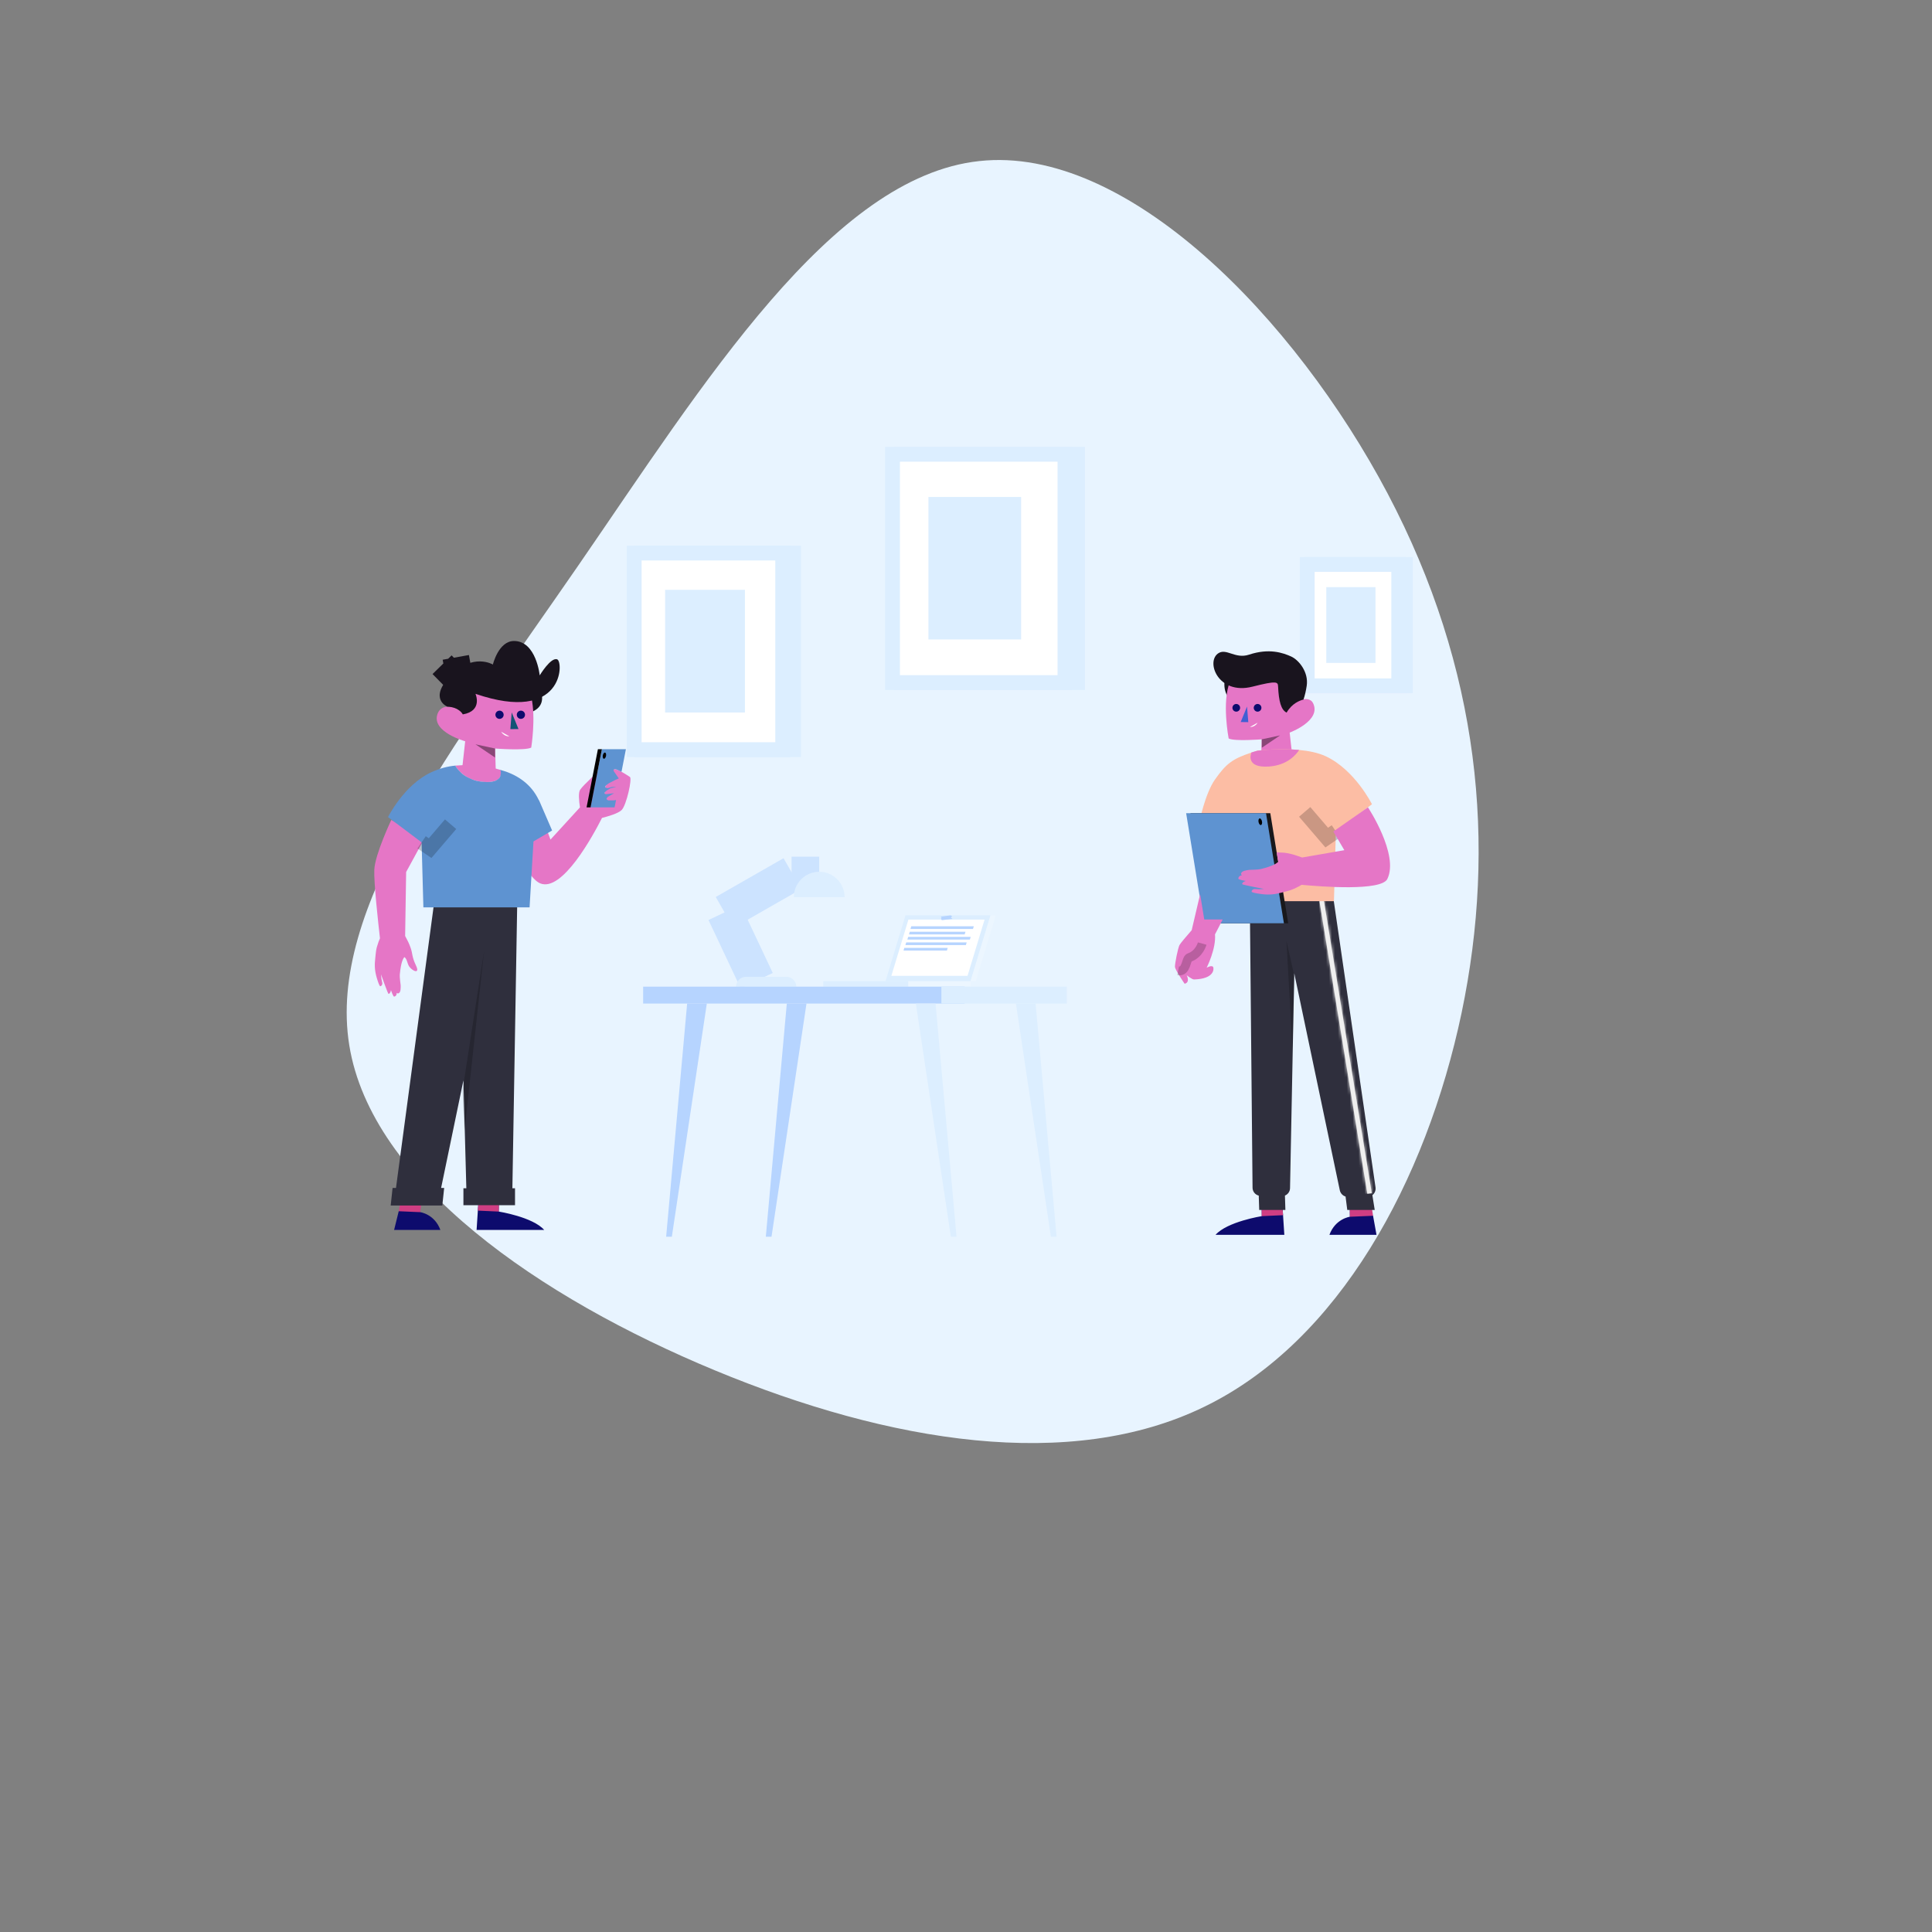 <svg width="652" height="652" viewBox="0 0 652 652" fill="none" xmlns="http://www.w3.org/2000/svg">
<rect x="0" y="0" width="652" height="652" fill="#808080" stroke="none"/>
<path d="M468.295 166.561C499.485 225.718 505.111 285.12 493.247 341.832C481.26 398.667 451.782 452.69 406.526 474.691C361.27 496.813 300.235 486.913 241.28 462.468C182.325 438.023 125.326 399.033 117.865 352.71C110.404 306.387 152.48 252.73 195.045 191.006C237.488 129.405 280.543 59.737 330.447 54.359C380.351 48.859 437.105 107.527 468.295 166.561Z" fill="#E8F4FF"/>
<path d="M255.366 330.91L244.525 307.918" stroke="#CCE3FF" stroke-width="12"/>
<path d="M267.401 294.829L244.526 307.918" stroke="#CCE3FF" stroke-width="12"/>
<path d="M267.135 295.111H276.465" stroke="#CCE3FF" stroke-width="12"/>
<path fill-rule="evenodd" clip-rule="evenodd" d="M248.392 333.001H268.735C268.735 331.149 267.235 329.648 265.385 329.648H251.742C249.892 329.648 248.392 331.149 248.392 333.001Z" fill="#DCEEFF"/>
<path fill-rule="evenodd" clip-rule="evenodd" d="M285.037 302.778C285.037 298.042 281.199 294.202 276.465 294.202C271.731 294.202 267.894 298.042 267.894 302.778" fill="#DCEEFF"/>
<path fill-rule="evenodd" clip-rule="evenodd" d="M224.809 417.372H226.73L238.536 338.673H231.892L224.809 417.372Z" fill="#B6D4FF"/>
<path fill-rule="evenodd" clip-rule="evenodd" d="M258.443 417.372H260.365L272.171 338.673H265.527L258.443 417.372Z" fill="#B6D4FF"/>
<path fill-rule="evenodd" clip-rule="evenodd" d="M305.57 308.908H334.292L327.552 331.138H298.831L305.57 308.908Z" fill="#DCEEFF"/>
<path fill-rule="evenodd" clip-rule="evenodd" d="M332.269 310.337L326.516 329.319H300.813L306.567 310.337H332.269Z" fill="white"/>
<path fill-rule="evenodd" clip-rule="evenodd" d="M327.579 316.18L327.305 317.087H306.207L306.481 316.18H327.579Z" fill="#B6D4FF"/>
<path fill-rule="evenodd" clip-rule="evenodd" d="M326.233 318.028L325.959 318.936H305.552L305.826 318.028H326.233Z" fill="#B6D4FF"/>
<path fill-rule="evenodd" clip-rule="evenodd" d="M319.84 319.877L319.566 320.785H304.914L305.188 319.877H319.84Z" fill="#B6D4FF"/>
<path fill-rule="evenodd" clip-rule="evenodd" d="M277.829 332.966H306.55V331.138H277.829V332.966Z" fill="#DCEEFF"/>
<path fill-rule="evenodd" clip-rule="evenodd" d="M306.551 332.966H327.542V331.138H306.551V332.966Z" fill="#ECF6FF"/>
<path fill-rule="evenodd" clip-rule="evenodd" d="M334.267 308.908H336.032L329.293 331.138H327.528L334.267 308.908Z" fill="#ECF6FF"/>
<path fill-rule="evenodd" clip-rule="evenodd" d="M217.044 338.673H325.54V332.966H217.044V338.673Z" fill="#B6D4FF"/>
<path fill-rule="evenodd" clip-rule="evenodd" d="M317.694 338.673H360.023V332.966H317.694V338.673Z" fill="#DCEEFF"/>
<path fill-rule="evenodd" clip-rule="evenodd" d="M354.651 417.372H356.572L349.488 338.673H342.845L354.651 417.372Z" fill="#DCEEFF"/>
<path fill-rule="evenodd" clip-rule="evenodd" d="M320.887 417.372H322.808L315.725 338.673H309.081L320.887 417.372Z" fill="#DCEEFF"/>
<path fill-rule="evenodd" clip-rule="evenodd" d="M328.631 312.593L328.358 313.501H307.26L307.534 312.593H328.631Z" fill="#B6D4FF"/>
<path fill-rule="evenodd" clip-rule="evenodd" d="M325.824 314.442L325.551 315.35H306.755L307.029 314.442H325.824Z" fill="#B6D4FF"/>
<path fill-rule="evenodd" clip-rule="evenodd" d="M321.434 310.099L317.844 310.534L317.556 310.083L317.746 309.671L317.473 309.343L320.826 308.908L321.333 309.21L320.909 309.634L321.434 310.099Z" fill="#B6D4FF"/>
<path fill-rule="evenodd" clip-rule="evenodd" d="M216.677 252.984H267.791V186.648H216.677V252.984Z" fill="#DCEEFF"/>
<path fill-rule="evenodd" clip-rule="evenodd" d="M216.677 252.984H267.791V186.648H216.677V252.984Z" stroke="#DCEEFF" stroke-width="5"/>
<path fill-rule="evenodd" clip-rule="evenodd" d="M214.021 252.984H264.142V186.648H214.021V252.984Z" fill="white"/>
<path fill-rule="evenodd" clip-rule="evenodd" d="M214.021 252.984H264.142V186.648H214.021V252.984Z" stroke="#DCEEFF" stroke-width="5"/>
<path fill-rule="evenodd" clip-rule="evenodd" d="M224.456 240.46H251.398V199.051H224.456V240.46Z" fill="#DCEEFF"/>
<path fill-rule="evenodd" clip-rule="evenodd" d="M304.283 230.346H363.642V153.311H304.283V230.346Z" fill="#DCEEFF"/>
<path fill-rule="evenodd" clip-rule="evenodd" d="M304.283 230.346H363.642V153.311H304.283V230.346Z" stroke="#DCEEFF" stroke-width="5"/>
<path fill-rule="evenodd" clip-rule="evenodd" d="M301.199 230.346H359.405V153.311H301.199V230.346Z" fill="white"/>
<path fill-rule="evenodd" clip-rule="evenodd" d="M301.199 230.346H359.405V153.311H301.199V230.346Z" stroke="#DCEEFF" stroke-width="5"/>
<path fill-rule="evenodd" clip-rule="evenodd" d="M313.317 215.802H344.605V167.714H313.317V215.802Z" fill="#DCEEFF"/>
<path fill-rule="evenodd" clip-rule="evenodd" d="M442.796 231.447H474.289V190.484H442.796V231.447Z" fill="#DCEEFF"/>
<path fill-rule="evenodd" clip-rule="evenodd" d="M442.796 231.447H474.289V190.484H442.796V231.447Z" stroke="#DCEEFF" stroke-width="5"/>
<path fill-rule="evenodd" clip-rule="evenodd" d="M441.159 231.447H472.041V190.484H441.159V231.447Z" fill="white"/>
<path fill-rule="evenodd" clip-rule="evenodd" d="M441.159 231.447H472.041V190.484H441.159V231.447Z" stroke="#DCEEFF" stroke-width="5"/>
<path fill-rule="evenodd" clip-rule="evenodd" d="M447.589 223.713H464.189V198.143H447.589V223.713Z" fill="#DCEEFF"/>
<path fill-rule="evenodd" clip-rule="evenodd" d="M180.451 229.138C180.451 229.138 187.497 238.32 177.931 240.757L180.451 229.138Z" fill="#19141E"/>
<path fill-rule="evenodd" clip-rule="evenodd" d="M167.323 260.702L167.089 252.606C167.089 252.606 177.172 253.389 179.277 252.296C179.277 252.296 180.876 242.458 179.355 235.483L171.076 228.006L157.713 228.99L156.197 241.085C155.498 239.022 149.133 236.436 147.605 241.064C145.634 247.031 156.991 250.166 156.991 250.166L155.804 260.799" fill="#E576C6"/>
<path fill-rule="evenodd" clip-rule="evenodd" d="M150.97 238.485C150.97 238.485 144.483 235.845 152.041 228.025C159.599 220.205 166.335 224.263 166.335 224.263C166.335 224.263 168.234 216.295 173.492 216.318C180.983 216.35 182.139 227.925 182.139 227.925C182.139 227.925 185.915 221.63 188.061 222.53C190.208 223.43 190.267 244.337 160.463 234.148C160.463 234.148 163.026 239.914 156.197 241.085C156.197 241.085 155.006 238.624 150.97 238.485Z" fill="#19141E"/>
<path d="M153.819 221.848L154.758 227.07L152.802 228.006L149.188 224.324" stroke="#19141E" stroke-width="9"/>
<path opacity="0.4" fill-rule="evenodd" clip-rule="evenodd" d="M167.089 252.606L160.456 251.183L167.058 255.643L167.089 252.606Z" fill="black"/>
<path fill-rule="evenodd" clip-rule="evenodd" d="M172.686 240.423L174.979 246.028L172.231 246.063L172.686 240.423Z" fill="#125475"/>
<path fill-rule="evenodd" clip-rule="evenodd" d="M169.948 240.968C170.084 241.723 169.583 242.445 168.828 242.582C168.074 242.718 167.351 242.217 167.215 241.462C167.078 240.708 167.579 239.985 168.334 239.849C169.089 239.712 169.811 240.213 169.948 240.968Z" fill="#0D0B6D"/>
<path fill-rule="evenodd" clip-rule="evenodd" d="M177.156 240.968C177.293 241.723 176.792 242.445 176.037 242.582C175.283 242.718 174.56 242.217 174.424 241.462C174.287 240.708 174.788 239.985 175.543 239.849C176.298 239.712 177.02 240.213 177.156 240.968Z" fill="#0D0B6D"/>
<path fill-rule="evenodd" clip-rule="evenodd" d="M169.137 246.948C169.137 246.948 170.019 248.551 171.925 248.513L169.137 246.948Z" fill="white"/>
<g clip-path="url(#clip0)">
<path fill-rule="evenodd" clip-rule="evenodd" d="M168.32 408.875L168.379 403.749L161.793 400.419L160.837 415.075H183.656C179.773 410.685 168.32 408.875 168.32 408.875ZM141.829 409.075L141.889 403.317L135.574 407.747L134.561 408.757L132.999 415.075H148.617C146.653 409.707 141.829 409.075 141.829 409.075Z" fill="#0D0B6D"/>
<path fill-rule="evenodd" clip-rule="evenodd" d="M134.561 408.757L135.934 401.331L142.52 403.317L141.829 409.075L134.561 408.757ZM161.262 408.557L161.792 401.763L168.379 403.749L168.319 408.875L161.262 408.557Z" fill="#CF3E83"/>
<path fill-rule="evenodd" clip-rule="evenodd" d="M168.971 303.96H174.563L172.918 401.006H173.806V406.718H156.392V401.006H157.377L156.391 364.611L148.864 400.9H149.898L149.266 406.823H131.852L132.484 400.9H133.636L146.602 303.96H154.749H168.971Z" fill="#2F2F3D"/>
<path opacity="0.2" fill-rule="evenodd" clip-rule="evenodd" d="M156.1 367.975L163.356 321.042L156.758 381.531L156.1 367.975Z" fill="black"/>
</g>
<path fill-rule="evenodd" clip-rule="evenodd" d="M203.157 276.024C200.183 281.9 189.743 301.187 182.3 298.11C176.728 295.807 170.057 276.71 170.057 276.71L180.901 270.217L185.773 283.341L195.723 272.465C195.385 270.31 195.114 267.493 195.788 266.5C196.934 264.81 202.735 259.602 202.735 259.602L203.792 268.426L203.976 267.682C203.976 267.641 203.986 267.596 204.007 267.547C204.009 267.543 204.011 267.538 204.013 267.533L204.44 265.812C204.261 265.721 204.188 265.591 204.265 265.411C204.328 265.266 204.465 265.106 204.657 264.938L206.115 259.059C206.115 259.059 206.593 259.273 207.295 259.594C208.423 259.36 212.51 262.155 212.572 262.198L212.573 262.198C213.405 262.739 211.426 271.675 209.818 273.335C208.675 274.516 205.116 275.535 203.157 276.024ZM136.724 315.873L137.388 317.142C137.388 317.142 137.989 318.178 138.618 319.988C139.248 321.797 138.986 322.904 140.348 325.746C141.893 328.971 139.129 327.641 138.138 326.233C137.364 325.134 137.452 323.649 136.449 322.983C136.113 323.523 135.345 324.294 134.916 328.948C134.84 329.783 135.216 332.491 135.216 332.491C135.224 333.302 135.327 334.994 134.409 335.252C134.182 335.316 133.886 335.063 133.886 335.063C133.886 335.063 133.975 336.122 133.037 336.333C132.668 336.416 131.935 334.13 131.935 334.13C131.935 334.13 131.823 335.29 131.123 335.42C130.925 335.456 128.586 328.833 128.586 328.833L128.727 330.329L129.037 331.861C129.037 331.861 129.012 332.686 128.354 332.832C128.093 332.889 127.591 331.514 127.121 329.896C126.389 327.378 126.404 325.486 126.619 323.604C126.879 321.33 126.764 320.566 127.769 317.778C127.89 317.444 128.051 317.061 128.232 316.668C127.68 311.874 126.124 297.842 126.315 293.534C126.546 288.309 132.048 276.71 132.048 276.71L143.218 282.994L137.062 294.281L136.724 315.873ZM163.448 263.898C156.978 263.515 154.248 259.469 153.625 258.375C157.731 258.09 158.16 258.132 163.628 258.702C165.846 258.933 167.401 259.407 168.907 259.823C169.233 260.936 169.697 264.265 163.448 263.898Z" fill="#E576C6"/>
<path fill-rule="evenodd" clip-rule="evenodd" d="M142.882 306.215H178.719L180.032 283.959L186.322 280.271L181.915 270.077L181.876 270.085C181.693 269.714 181.491 269.33 181.271 268.93C178.536 263.974 173.858 261.179 168.907 259.823C168.827 259.801 168.795 259.785 168.791 259.79C168.782 259.803 168.953 259.949 169.002 260.457C169.071 261.168 168.848 262.132 168.614 262.425C168.06 263.117 167.224 263.509 166.888 263.601C166.552 263.694 166.285 263.747 165.988 263.807C165.779 263.849 164.593 263.937 164.389 263.926C162.701 263.838 161.874 263.759 160.812 263.505C160.435 263.415 160.046 263.313 159.585 263.117C159.498 263.081 159.403 263.042 159.302 263C158.803 262.793 158.139 262.519 157.464 262.139C156.751 261.738 156.024 261.209 155.497 260.669C155.447 260.617 155.397 260.566 155.349 260.517C154.796 259.95 154.419 259.564 154.158 259.177C153.981 258.914 153.915 258.827 153.876 258.776C153.852 258.745 153.838 258.727 153.816 258.692C153.758 258.597 153.708 258.514 153.694 258.459C153.679 258.399 153.734 258.373 153.732 258.367C153.73 258.363 153.706 258.367 153.625 258.375C151.103 258.626 148.392 259.281 145.436 260.669C136.293 264.96 130.949 275.742 130.949 275.742L142.281 284.267L142.882 306.215Z" fill="#5E93D1"/>
<path opacity="0.201" d="M142.28 284.266L145.155 286.223L152.064 278.151" stroke="black" stroke-width="5"/>
<path fill-rule="evenodd" clip-rule="evenodd" d="M207.905 269.997L207.404 272.461H199.296L203.121 252.842H211.229C211.019 253.92 210.524 256.459 209.744 260.46L208.149 259.718L207.653 259.58L207.262 259.602L207.092 259.718V260.195L208.826 262.696L207.5 263.276L205.46 264.349L204.871 264.759L204.642 264.971L204.456 265.139L204.337 265.283L204.265 265.411L204.235 265.578L204.265 265.652L204.301 265.709L204.352 265.761L205.021 265.998L206.546 265.578H208.054L206.042 265.998L204.716 266.794L204.265 267.22L204.011 267.533V267.819L204.456 268.02L207.262 267.697L206.333 268.204L205.717 268.587L205.152 268.879L204.716 269.444V269.723L204.871 269.887L205.262 270.096H205.86H207.064L207.905 269.997Z" fill="#5E93D1"/>
<path fill-rule="evenodd" clip-rule="evenodd" d="M199.295 272.461H197.953L201.778 252.842H203.119L199.295 272.461Z" fill="#020101"/>
<path fill-rule="evenodd" clip-rule="evenodd" d="M204.516 255.12C204.404 255.693 204.071 256.111 203.774 256.052C203.476 255.994 203.325 255.482 203.437 254.909C203.55 254.336 203.882 253.918 204.18 253.977C204.477 254.035 204.628 254.547 204.516 255.12Z" fill="#020101"/>
<g clip-path="url(#clip1)">
<path fill-rule="evenodd" clip-rule="evenodd" d="M413.192 230.986C413.192 234.623 415.535 237.571 418.425 237.571C421.315 237.571 423.658 234.623 423.658 230.986C423.658 227.349 421.315 224.401 418.425 224.401C415.535 224.401 413.192 227.349 413.192 230.986Z" fill="#19141E"/>
<path fill-rule="evenodd" clip-rule="evenodd" d="M425.576 257.072L425.795 249.509C425.795 249.509 416.607 250.241 414.642 249.22C414.642 249.22 412.24 236.839 415.105 229.983L415.163 229.716L434.552 227.448L435.639 238.577C436.292 236.65 441.682 234.465 443.091 237.225C446.144 243.204 435.227 247.23 435.227 247.23L436.335 257.163" fill="#E576C6"/>
<path opacity="0.399" fill-rule="evenodd" clip-rule="evenodd" d="M425.795 249.509L431.99 248.18L425.824 252.346L425.795 249.509Z" fill="black"/>
<path fill-rule="evenodd" clip-rule="evenodd" d="M420.843 238.436L418.702 243.672L421.268 243.704L420.843 238.436Z" fill="#405FD3"/>
<path fill-rule="evenodd" clip-rule="evenodd" d="M423.125 238.637C422.997 239.342 423.465 240.017 424.17 240.145C424.875 240.272 425.55 239.804 425.677 239.099C425.805 238.394 425.337 237.719 424.632 237.592C423.927 237.464 423.252 237.932 423.125 238.637Z" fill="#0D0B6D"/>
<path fill-rule="evenodd" clip-rule="evenodd" d="M415.931 238.637C415.803 239.342 416.271 240.017 416.976 240.145C417.681 240.272 418.356 239.804 418.483 239.099C418.611 238.394 418.143 237.719 417.438 237.592C416.733 237.464 416.058 237.932 415.931 238.637Z" fill="#0D0B6D"/>
<path fill-rule="evenodd" clip-rule="evenodd" d="M431.321 231.682C431.249 230.141 431.034 229.609 422.676 231.73C410.991 234.694 406.705 223.026 411.313 220.361C412.59 219.623 413.919 220.052 415.451 220.548C417.154 221.098 419.109 221.73 421.522 220.927C428.339 218.661 432.996 220.331 435.697 221.536C438.365 222.726 441.668 226.873 440.984 231.417C440.729 233.115 440.366 234.712 439.89 236.089C438.696 236.37 436.036 237.33 434.198 240.477C432.329 239.595 431.552 236.664 431.321 231.682Z" fill="#19141E"/>
<path fill-rule="evenodd" clip-rule="evenodd" d="M424.406 243.899C424.406 243.899 423.582 245.396 421.802 245.361L424.406 243.899Z" fill="white"/>
</g>
<path fill-rule="evenodd" clip-rule="evenodd" d="M425.816 410.416L425.756 405.199L432.456 401.81L433.428 416.726H410.215C414.165 412.259 425.816 410.416 425.816 410.416ZM455.551 410.62L455.491 404.759L459.859 408.33L463.374 410.296L464.534 416.726H448.646C450.644 411.263 455.551 410.62 455.551 410.62Z" fill="#0D0B6D"/>
<path fill-rule="evenodd" clip-rule="evenodd" d="M463.374 410.295L462.191 402.737L455.491 404.759L455.551 410.62L463.374 410.295ZM432.996 410.092L432.456 403.177L425.755 405.199L425.816 410.416L432.996 410.092Z" fill="#CF3E83"/>
<path fill-rule="evenodd" clip-rule="evenodd" d="M422.703 400.847L421.775 303.595H437.264L437.264 303.632H450.052L464.204 400.688C464.358 401.743 463.911 402.731 463.139 403.331L463.937 408.331H454.67L454.092 403.803C453.126 403.508 452.365 402.708 452.148 401.678L436.777 328.448L435.354 400.982C435.33 402.116 434.623 403.075 433.633 403.473L433.787 408.331H424.95L424.795 403.488C423.602 403.195 422.716 402.125 422.703 400.847Z" fill="#2F2F3D"/>
<path opacity="0.198" fill-rule="evenodd" clip-rule="evenodd" d="M436.855 329.598L434.143 317.525L436.184 354.125L436.855 329.598Z" fill="black"/>
<path fill-rule="evenodd" clip-rule="evenodd" d="M446.744 303.723L445.26 303.966L461.447 402.873L462.936 402.624L446.744 303.723Z" fill="#EFEFEF"/>
<mask id="mask0" mask-type="alpha" maskUnits="userSpaceOnUse" x="445" y="303" width="18" height="100">
<path fill-rule="evenodd" clip-rule="evenodd" d="M446.744 303.723L445.26 303.966L461.447 402.873L462.936 402.624L446.744 303.723Z" fill="white"/>
</mask>
<g mask="url(#mask0)">
<path d="M445.242 303.631H463.462V402.838H445.242V303.631Z" fill="#EFEFEF"/>
</g>
<path fill-rule="evenodd" clip-rule="evenodd" d="M404.682 277.793L410.265 280.771L411.647 304.126H450.175L450.822 280.562L463.004 271.41C463.004 271.41 457.259 259.835 447.429 255.228C444.868 254.03 441.646 253.393 438.428 253.089C431.973 252.479 425.539 253.188 424.493 253.315L424.345 253.332C424.162 253.387 423.98 253.442 423.803 253.497C423.8 253.497 423.797 253.5 423.794 253.5C423.273 253.662 422.78 253.819 422.311 253.972C415.79 256.116 413.727 257.852 410.073 262.992C406.6 267.876 404.682 277.793 404.682 277.793Z" fill="#FCBDA4"/>
<path opacity="0.2" d="M450.821 280.561L447.731 282.662L440.302 273.996" stroke="black" stroke-width="5"/>
<path fill-rule="evenodd" clip-rule="evenodd" d="M420.421 297.306C420.421 297.306 419.205 297.615 419.181 298.379C419.181 298.596 426.595 299.997 426.595 299.997L424.981 300.092L423.304 300.011C423.304 300.011 422.432 300.173 422.383 300.897C422.365 301.183 423.91 301.49 425.705 301.724C428.499 302.092 430.506 301.768 432.471 301.232C432.636 301.186 432.795 301.145 432.948 301.105L431.352 290.853C430.816 291.342 429.802 292.21 425.439 293.298C424.564 293.515 421.627 293.555 421.627 293.555C420.763 293.68 418.95 293.848 418.825 294.863C418.793 295.115 419.109 295.387 419.109 295.387C419.109 295.387 417.97 295.465 417.901 296.495C417.872 296.9 420.421 297.306 420.421 297.306Z" fill="#18181C"/>
<path fill-rule="evenodd" clip-rule="evenodd" d="M407.785 311.583H434.737L428.693 274.425H401.741L407.785 311.583Z" fill="#18181C"/>
<path fill-rule="evenodd" clip-rule="evenodd" d="M406.337 311.583H433.289L427.245 274.425H400.292L406.337 311.583Z" fill="#5E93D1"/>
<path fill-rule="evenodd" clip-rule="evenodd" d="M412.612 310.307H406.406L405.014 301.749L402.161 313.925C400.399 315.943 398.366 318.325 398.059 318.912C397.502 319.975 396.471 325.239 396.52 326.279C396.569 327.319 399.781 331.992 399.781 331.992C401.773 331.518 400.472 329.105 400.472 329.105C400.472 329.105 402.256 330.571 402.999 330.546C409.987 330.315 409.613 326.878 409.447 326.448C409.076 325.481 407.211 326.586 407.211 326.586C407.211 326.586 410.45 320.202 410.03 315.324C410.756 313.955 411.649 312.236 412.612 310.307ZM439.448 289.388L437.578 288.749C437.578 288.749 436.379 288.28 434.354 287.907C433.081 287.672 432.16 287.765 430.848 287.623L431.294 290.485C431.378 290.546 431.454 290.618 431.526 290.696C431.471 290.742 431.416 290.795 431.352 290.852C430.816 291.341 429.802 292.21 425.439 293.298C424.564 293.515 421.627 293.555 421.627 293.555C420.763 293.68 418.95 293.847 418.825 294.863C418.793 295.115 419.109 295.387 419.109 295.387C419.109 295.387 417.97 295.465 417.901 296.495C417.872 296.9 420.421 297.305 420.421 297.305C420.421 297.305 419.205 297.615 419.181 298.379C419.181 298.596 426.595 299.997 426.595 299.997L424.981 300.092L423.304 300.011C423.304 300.011 422.432 300.173 422.383 300.897C422.365 301.183 423.91 301.49 425.705 301.724C428.499 302.092 430.506 301.768 432.47 301.232C432.636 301.186 432.795 301.145 432.948 301.105C434.971 300.575 435.872 300.477 438.473 299.062C438.714 298.931 438.979 298.773 439.253 298.599C445.93 299.232 466.168 300.789 468.196 296.625C472.207 288.389 461.65 272.45 461.65 272.45L449.965 280.613L453.678 286.914L439.448 289.388ZM428.061 258.695C434.484 258.315 437.477 254.585 438.427 253.089C431.972 252.479 425.538 253.188 424.492 253.315C424.245 253.379 424.014 253.44 423.802 253.497C423.799 253.497 423.796 253.5 423.794 253.5C422.898 253.746 422.328 253.937 422.328 253.937C422.328 253.937 422.322 253.949 422.31 253.972C422.13 254.421 420.39 259.143 428.061 258.695Z" fill="#E576C6"/>
<path opacity="0.199" d="M405.715 318.431C405.715 318.431 404.734 322.028 401.369 323.15C400.192 323.542 400.486 328.169 397.602 327.616" stroke="black" stroke-width="3"/>
<path fill-rule="evenodd" clip-rule="evenodd" d="M424.728 277.422C424.848 278.037 425.205 278.486 425.526 278.423C425.845 278.36 426.007 277.811 425.887 277.195C425.766 276.58 425.409 276.132 425.089 276.195C424.769 276.257 424.607 276.807 424.728 277.422Z" fill="#020101"/>
<defs>
<clipPath id="clip0">
<rect x="101.211" y="265.587" width="124.869" height="150.135" fill="white"/>
</clipPath>
<clipPath id="clip1">
<rect width="51.598" height="48.961" transform="matrix(-1 0 0 1 453.288 208.389)" fill="white"/>
</clipPath>
</defs>
</svg>
